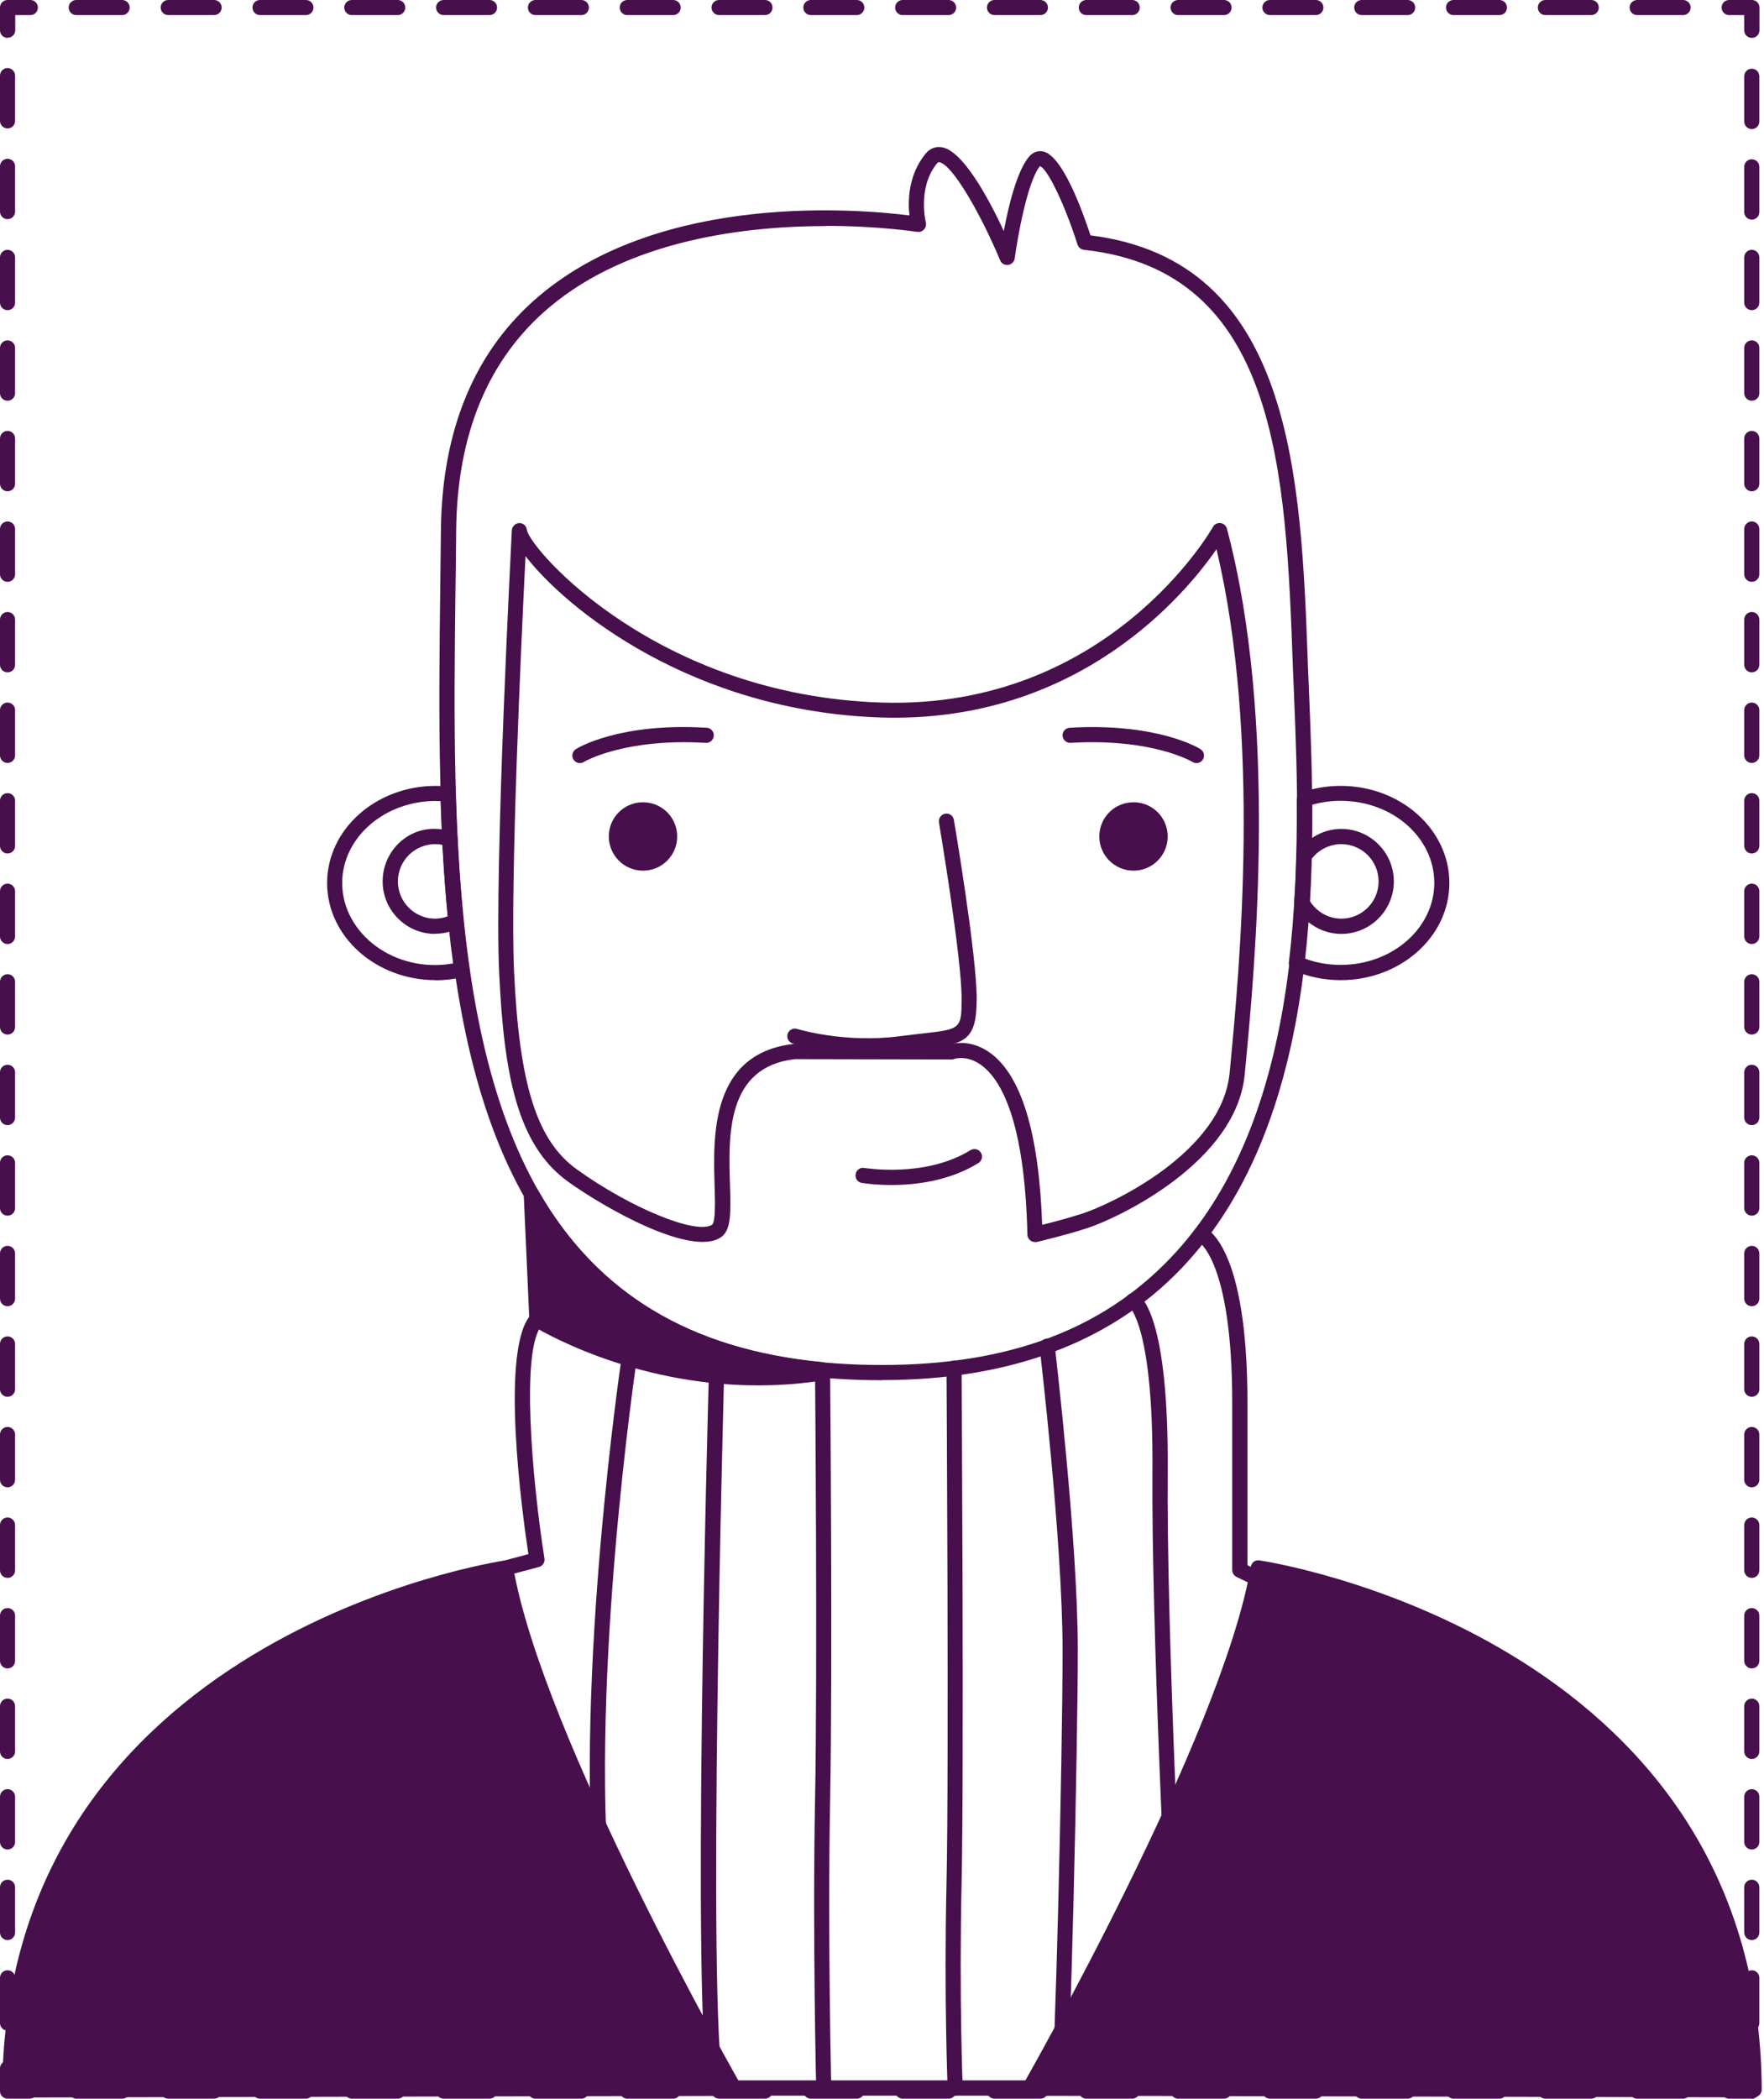 <svg width="227" height="270" viewBox="0 0 227 270" fill="none" xmlns="http://www.w3.org/2000/svg">
<g clip-path="url(#clip0_186_731)">
<path d="M225.427 270H222.494C221.957 270 221.523 269.566 221.523 269.029C221.523 268.492 221.957 268.058 222.494 268.058H224.436V266.117C224.436 265.58 224.87 265.146 225.407 265.146C225.944 265.146 226.377 265.58 226.377 266.117V269.05C226.377 269.587 225.944 270.021 225.407 270.021L225.427 270Z" fill="#470F4C"/>
<path d="M216.587 270H210.68C210.143 270 209.709 269.566 209.709 269.029C209.709 268.492 210.143 268.058 210.68 268.058H216.587C217.124 268.058 217.558 268.492 217.558 269.029C217.558 269.566 217.124 270 216.587 270ZM204.772 270H198.865C198.328 270 197.894 269.566 197.894 269.029C197.894 268.492 198.328 268.058 198.865 268.058H204.772C205.309 268.058 205.743 268.492 205.743 269.029C205.743 269.566 205.309 270 204.772 270ZM192.958 270H187.051C186.514 270 186.08 269.566 186.08 269.029C186.08 268.492 186.514 268.058 187.051 268.058H192.958C193.495 268.058 193.929 268.492 193.929 269.029C193.929 269.566 193.495 270 192.958 270ZM181.143 270H175.236C174.699 270 174.265 269.566 174.265 269.029C174.265 268.492 174.699 268.058 175.236 268.058H181.143C181.68 268.058 182.114 268.492 182.114 269.029C182.114 269.566 181.68 270 181.143 270ZM169.329 270H163.421C162.884 270 162.451 269.566 162.451 269.029C162.451 268.492 162.884 268.058 163.421 268.058H169.329C169.866 268.058 170.3 268.492 170.3 269.029C170.3 269.566 169.866 270 169.329 270ZM157.514 270H151.607C151.07 270 150.636 269.566 150.636 269.029C150.636 268.492 151.07 268.058 151.607 268.058H157.514C158.051 268.058 158.485 268.492 158.485 269.029C158.485 269.566 158.051 270 157.514 270ZM145.7 270H139.792C139.255 270 138.822 269.566 138.822 269.029C138.822 268.492 139.255 268.058 139.792 268.058H145.7C146.237 268.058 146.67 268.492 146.67 269.029C146.67 269.566 146.237 270 145.7 270ZM133.885 270H127.978C127.441 270 127.007 269.566 127.007 269.029C127.007 268.492 127.441 268.058 127.978 268.058H133.885C134.422 268.058 134.856 268.492 134.856 269.029C134.856 269.566 134.422 270 133.885 270ZM122.07 270H116.163C115.626 270 115.192 269.566 115.192 269.029C115.192 268.492 115.626 268.058 116.163 268.058H122.07C122.608 268.058 123.041 268.492 123.041 269.029C123.041 269.566 122.608 270 122.07 270ZM110.256 270H104.349C103.812 270 103.378 269.566 103.378 269.029C103.378 268.492 103.812 268.058 104.349 268.058H110.256C110.793 268.058 111.227 268.492 111.227 269.029C111.227 269.566 110.793 270 110.256 270ZM98.441 270H92.534C91.997 270 91.563 269.566 91.563 269.029C91.563 268.492 91.997 268.058 92.534 268.058H98.441C98.978 268.058 99.412 268.492 99.412 269.029C99.412 269.566 98.978 270 98.441 270ZM86.627 270H80.719C80.183 270 79.749 269.566 79.749 269.029C79.749 268.492 80.183 268.058 80.719 268.058H86.627C87.164 268.058 87.598 268.492 87.598 269.029C87.598 269.566 87.164 270 86.627 270ZM74.812 270H68.905C68.368 270 67.934 269.566 67.934 269.029C67.934 268.492 68.368 268.058 68.905 268.058H74.812C75.349 268.058 75.783 268.492 75.783 269.029C75.783 269.566 75.349 270 74.812 270ZM62.998 270H57.09C56.553 270 56.12 269.566 56.12 269.029C56.12 268.492 56.553 268.058 57.09 268.058H62.998C63.535 268.058 63.968 268.492 63.968 269.029C63.968 269.566 63.535 270 62.998 270ZM51.183 270H45.276C44.739 270 44.305 269.566 44.305 269.029C44.305 268.492 44.739 268.058 45.276 268.058H51.183C51.72 268.058 52.154 268.492 52.154 269.029C52.154 269.566 51.72 270 51.183 270ZM39.368 270H33.461C32.924 270 32.49 269.566 32.49 269.029C32.49 268.492 32.924 268.058 33.461 268.058H39.368C39.906 268.058 40.339 268.492 40.339 269.029C40.339 269.566 39.906 270 39.368 270ZM27.554 270H21.647C21.11 270 20.676 269.566 20.676 269.029C20.676 268.492 21.11 268.058 21.647 268.058H27.554C28.091 268.058 28.525 268.492 28.525 269.029C28.525 269.566 28.091 270 27.554 270ZM15.739 270H9.832C9.295 270 8.861 269.566 8.861 269.029C8.861 268.492 9.295 268.058 9.832 268.058H15.739C16.276 268.058 16.71 268.492 16.71 269.029C16.71 269.566 16.276 270 15.739 270Z" fill="#470F4C"/>
<path d="M3.904 270H0.971C0.434 270 0 269.566 0 269.029V266.096C0 265.559 0.434 265.125 0.971 265.125C1.508 265.125 1.942 265.559 1.942 266.096V268.038H3.883C4.42 268.038 4.854 268.472 4.854 269.009C4.854 269.546 4.42 269.979 3.883 269.979L3.904 270Z" fill="#470F4C"/>
<path d="M0.971 261.242C0.434 261.242 0 260.809 0 260.272V254.447C0 253.91 0.434 253.476 0.971 253.476C1.508 253.476 1.942 253.91 1.942 254.447V260.272C1.942 260.809 1.508 261.242 0.971 261.242ZM0.971 249.593C0.434 249.593 0 249.159 0 248.622V242.798C0 242.26 0.434 241.827 0.971 241.827C1.508 241.827 1.942 242.26 1.942 242.798V248.622C1.942 249.159 1.508 249.593 0.971 249.593ZM0.971 237.944C0.434 237.944 0 237.51 0 236.973V231.148C0 230.611 0.434 230.177 0.971 230.177C1.508 230.177 1.942 230.611 1.942 231.148V236.973C1.942 237.51 1.508 237.944 0.971 237.944ZM0.971 226.294C0.434 226.294 0 225.861 0 225.324V219.499C0 218.962 0.434 218.528 0.971 218.528C1.508 218.528 1.942 218.962 1.942 219.499V225.324C1.942 225.861 1.508 226.294 0.971 226.294ZM0.971 214.645C0.434 214.645 0 214.211 0 213.674V207.85C0 207.313 0.434 206.879 0.971 206.879C1.508 206.879 1.942 207.313 1.942 207.85V213.674C1.942 214.211 1.508 214.645 0.971 214.645ZM0.971 202.996C0.434 202.996 0 202.562 0 202.025V196.2C0 195.663 0.434 195.229 0.971 195.229C1.508 195.229 1.942 195.663 1.942 196.2V202.025C1.942 202.562 1.508 202.996 0.971 202.996ZM0.971 191.346C0.434 191.346 0 190.913 0 190.376V184.551C0 184.014 0.434 183.58 0.971 183.58C1.508 183.58 1.942 184.014 1.942 184.551V190.376C1.942 190.913 1.508 191.346 0.971 191.346ZM0.971 179.697C0.434 179.697 0 179.263 0 178.726V172.902C0 172.365 0.434 171.931 0.971 171.931C1.508 171.931 1.942 172.365 1.942 172.902V178.726C1.942 179.263 1.508 179.697 0.971 179.697ZM0.971 168.048C0.434 168.048 0 167.614 0 167.077V161.252C0 160.715 0.434 160.281 0.971 160.281C1.508 160.281 1.942 160.715 1.942 161.252V167.077C1.942 167.614 1.508 168.048 0.971 168.048ZM0.971 156.398C0.434 156.398 0 155.965 0 155.428V149.603C0 149.066 0.434 148.632 0.971 148.632C1.508 148.632 1.942 149.066 1.942 149.603V155.428C1.942 155.965 1.508 156.398 0.971 156.398ZM0.971 144.749C0.434 144.749 0 144.315 0 143.778V137.954C0 137.417 0.434 136.983 0.971 136.983C1.508 136.983 1.942 137.417 1.942 137.954V143.778C1.942 144.315 1.508 144.749 0.971 144.749ZM0.971 133.1C0.434 133.1 0 132.666 0 132.129V126.304C0 125.767 0.434 125.333 0.971 125.333C1.508 125.333 1.942 125.767 1.942 126.304V132.129C1.942 132.666 1.508 133.1 0.971 133.1ZM0.971 121.45C0.434 121.45 0 121.017 0 120.48V114.655C0 114.118 0.434 113.684 0.971 113.684C1.508 113.684 1.942 114.118 1.942 114.655V120.48C1.942 121.017 1.508 121.45 0.971 121.45ZM0.971 109.801C0.434 109.801 0 109.367 0 108.83V103.006C0 102.469 0.434 102.035 0.971 102.035C1.508 102.035 1.942 102.469 1.942 103.006V108.83C1.942 109.367 1.508 109.801 0.971 109.801ZM0.971 98.152C0.434 98.152 0 97.718 0 97.181V91.356C0 90.819 0.434 90.385 0.971 90.385C1.508 90.385 1.942 90.819 1.942 91.356V97.181C1.942 97.718 1.508 98.152 0.971 98.152ZM0.971 86.502C0.434 86.502 0 86.069 0 85.532V79.707C0 79.17 0.434 78.736 0.971 78.736C1.508 78.736 1.942 79.17 1.942 79.707V85.532C1.942 86.069 1.508 86.502 0.971 86.502ZM0.971 74.853C0.434 74.853 0 74.419 0 73.882V68.058C0 67.521 0.434 67.087 0.971 67.087C1.508 67.087 1.942 67.521 1.942 68.058V73.882C1.942 74.419 1.508 74.853 0.971 74.853ZM0.971 63.204C0.434 63.204 0 62.77 0 62.233V56.408C0 55.871 0.434 55.438 0.971 55.438C1.508 55.438 1.942 55.871 1.942 56.408V62.233C1.942 62.77 1.508 63.204 0.971 63.204ZM0.971 51.554C0.434 51.554 0 51.121 0 50.584V44.759C0 44.222 0.434 43.788 0.971 43.788C1.508 43.788 1.942 44.222 1.942 44.759V50.584C1.942 51.121 1.508 51.554 0.971 51.554ZM0.971 39.905C0.434 39.905 0 39.471 0 38.934V33.11C0 32.573 0.434 32.139 0.971 32.139C1.508 32.139 1.942 32.573 1.942 33.11V38.934C1.942 39.471 1.508 39.905 0.971 39.905ZM0.971 28.194C0.434 28.194 0 27.76 0 27.223V21.398C0 20.861 0.434 20.428 0.971 20.428C1.508 20.428 1.942 20.861 1.942 21.398V27.223C1.942 27.76 1.508 28.194 0.971 28.194ZM0.971 16.524C0.434 16.524 0 16.09 0 15.553V9.728C0 9.191 0.434 8.758 0.971 8.758C1.508 8.758 1.942 9.191 1.942 9.728V15.553C1.942 16.09 1.508 16.524 0.971 16.524V16.524Z" fill="#470F4C"/>
<path d="M0.971 4.875C0.434 4.875 0 4.441 0 3.904V0.971C0 0.434 0.434 0 0.971 0H3.904C4.441 0 4.875 0.434 4.875 0.971C4.875 1.508 4.441 1.942 3.904 1.942H1.962V3.883C1.962 4.42 1.528 4.854 0.991 4.854L0.971 4.875Z" fill="#470F4C"/>
<path d="M216.586 1.942H210.679C210.142 1.942 209.708 1.508 209.708 0.971C209.708 0.434 210.142 0 210.679 0H216.586C217.123 0 217.557 0.434 217.557 0.971C217.557 1.508 217.123 1.942 216.586 1.942ZM204.772 1.942H198.864C198.327 1.942 197.894 1.508 197.894 0.971C197.894 0.434 198.327 0 198.864 0H204.772C205.309 0 205.742 0.434 205.742 0.971C205.742 1.508 205.309 1.942 204.772 1.942ZM192.957 1.942H187.05C186.513 1.942 186.079 1.508 186.079 0.971C186.079 0.434 186.513 0 187.05 0H192.957C193.494 0 193.928 0.434 193.928 0.971C193.928 1.508 193.494 1.942 192.957 1.942ZM181.142 1.942H175.235C174.698 1.942 174.264 1.508 174.264 0.971C174.264 0.434 174.698 0 175.235 0H181.142C181.68 0 182.113 0.434 182.113 0.971C182.113 1.508 181.68 1.942 181.142 1.942ZM169.328 1.942H163.421C162.884 1.942 162.45 1.508 162.45 0.971C162.45 0.434 162.884 0 163.421 0H169.328C169.865 0 170.299 0.434 170.299 0.971C170.299 1.508 169.865 1.942 169.328 1.942ZM157.513 1.942H151.606C151.069 1.942 150.635 1.508 150.635 0.971C150.635 0.434 151.069 0 151.606 0H157.513C158.05 0 158.484 0.434 158.484 0.971C158.484 1.508 158.05 1.942 157.513 1.942ZM145.699 1.942H139.792C139.254 1.942 138.821 1.508 138.821 0.971C138.821 0.434 139.254 0 139.792 0H145.699C146.236 0 146.67 0.434 146.67 0.971C146.67 1.508 146.236 1.942 145.699 1.942ZM133.884 1.942H127.977C127.44 1.942 127.006 1.508 127.006 0.971C127.006 0.434 127.44 0 127.977 0H133.884C134.421 0 134.855 0.434 134.855 0.971C134.855 1.508 134.421 1.942 133.884 1.942ZM122.07 1.942H116.162C115.625 1.942 115.192 1.508 115.192 0.971C115.192 0.434 115.625 0 116.162 0H122.07C122.607 0 123.04 0.434 123.04 0.971C123.04 1.508 122.607 1.942 122.07 1.942ZM110.255 1.942H104.348C103.811 1.942 103.377 1.508 103.377 0.971C103.377 0.434 103.811 0 104.348 0H110.255C110.792 0 111.226 0.434 111.226 0.971C111.226 1.508 110.792 1.942 110.255 1.942ZM98.441 1.942H92.533C91.996 1.942 91.562 1.508 91.562 0.971C91.562 0.434 91.996 0 92.533 0H98.441C98.978 0 99.411 0.434 99.411 0.971C99.411 1.508 98.978 1.942 98.441 1.942ZM86.626 1.942H80.719C80.182 1.942 79.748 1.508 79.748 0.971C79.748 0.434 80.182 0 80.719 0H86.626C87.163 0 87.597 0.434 87.597 0.971C87.597 1.508 87.163 1.942 86.626 1.942ZM74.811 1.942H68.904C68.367 1.942 67.933 1.508 67.933 0.971C67.933 0.434 68.367 0 68.904 0H74.811C75.348 0 75.782 0.434 75.782 0.971C75.782 1.508 75.348 1.942 74.811 1.942ZM62.997 1.942H57.09C56.553 1.942 56.119 1.508 56.119 0.971C56.119 0.434 56.553 0 57.09 0H62.997C63.534 0 63.968 0.434 63.968 0.971C63.968 1.508 63.534 1.942 62.997 1.942ZM51.182 1.942H45.275C44.738 1.942 44.304 1.508 44.304 0.971C44.304 0.434 44.738 0 45.275 0H51.182C51.719 0 52.153 0.434 52.153 0.971C52.153 1.508 51.719 1.942 51.182 1.942ZM39.368 1.942H33.46C32.923 1.942 32.49 1.508 32.49 0.971C32.49 0.434 32.923 0 33.46 0H39.368C39.905 0 40.339 0.434 40.339 0.971C40.339 1.508 39.905 1.942 39.368 1.942ZM27.553 1.942H21.646C21.109 1.942 20.675 1.508 20.675 0.971C20.675 0.434 21.109 0 21.646 0H27.553C28.09 0 28.524 0.434 28.524 0.971C28.524 1.508 28.09 1.942 27.553 1.942ZM15.718 1.942H9.811C9.274 1.942 8.84 1.508 8.84 0.971C8.84 0.434 9.274 0 9.811 0H15.718C16.255 0 16.689 0.434 16.689 0.971C16.689 1.508 16.255 1.942 15.718 1.942Z" fill="#470F4C"/>
<path d="M225.426 4.875C224.889 4.875 224.455 4.441 224.455 3.904V1.942H222.514C221.977 1.942 221.543 1.508 221.543 0.971C221.543 0.434 221.977 0 222.514 0H225.447C225.984 0 226.418 0.434 226.418 0.971V3.904C226.418 4.441 225.984 4.875 225.447 4.875H225.426Z" fill="#470F4C"/>
<path d="M225.428 261.242C224.891 261.242 224.457 260.809 224.457 260.272V254.447C224.457 253.91 224.891 253.476 225.428 253.476C225.965 253.476 226.399 253.91 226.399 254.447V260.272C226.399 260.809 225.965 261.242 225.428 261.242ZM225.428 249.593C224.891 249.593 224.457 249.159 224.457 248.622V242.798C224.457 242.261 224.891 241.827 225.428 241.827C225.965 241.827 226.399 242.261 226.399 242.798V248.622C226.399 249.159 225.965 249.593 225.428 249.593ZM225.428 237.944C224.891 237.944 224.457 237.51 224.457 236.973V231.148C224.457 230.611 224.891 230.178 225.428 230.178C225.965 230.178 226.399 230.611 226.399 231.148V236.973C226.399 237.51 225.965 237.944 225.428 237.944ZM225.428 226.294C224.891 226.294 224.457 225.861 224.457 225.324V219.499C224.457 218.962 224.891 218.528 225.428 218.528C225.965 218.528 226.399 218.962 226.399 219.499V225.324C226.399 225.861 225.965 226.294 225.428 226.294ZM225.428 214.645C224.891 214.645 224.457 214.211 224.457 213.674V207.85C224.457 207.313 224.891 206.879 225.428 206.879C225.965 206.879 226.399 207.313 226.399 207.85V213.674C226.399 214.211 225.965 214.645 225.428 214.645ZM225.428 202.996C224.891 202.996 224.457 202.562 224.457 202.025V196.2C224.457 195.663 224.891 195.23 225.428 195.23C225.965 195.23 226.399 195.663 226.399 196.2V202.025C226.399 202.562 225.965 202.996 225.428 202.996ZM225.428 191.346C224.891 191.346 224.457 190.913 224.457 190.376V184.551C224.457 184.014 224.891 183.58 225.428 183.58C225.965 183.58 226.399 184.014 226.399 184.551V190.376C226.399 190.913 225.965 191.346 225.428 191.346ZM225.428 179.697C224.891 179.697 224.457 179.263 224.457 178.726V172.902C224.457 172.365 224.891 171.931 225.428 171.931C225.965 171.931 226.399 172.365 226.399 172.902V178.726C226.399 179.263 225.965 179.697 225.428 179.697ZM225.428 168.048C224.891 168.048 224.457 167.614 224.457 167.077V161.252C224.457 160.715 224.891 160.282 225.428 160.282C225.965 160.282 226.399 160.715 226.399 161.252V167.077C226.399 167.614 225.965 168.048 225.428 168.048ZM225.428 156.398C224.891 156.398 224.457 155.965 224.457 155.428V149.603C224.457 149.066 224.891 148.632 225.428 148.632C225.965 148.632 226.399 149.066 226.399 149.603V155.428C226.399 155.965 225.965 156.398 225.428 156.398ZM225.428 144.749C224.891 144.749 224.457 144.315 224.457 143.778V137.954C224.457 137.417 224.891 136.983 225.428 136.983C225.965 136.983 226.399 137.417 226.399 137.954V143.778C226.399 144.315 225.965 144.749 225.428 144.749ZM225.428 133.1C224.891 133.1 224.457 132.666 224.457 132.129V126.304C224.457 125.767 224.891 125.334 225.428 125.334C225.965 125.334 226.399 125.767 226.399 126.304V132.129C226.399 132.666 225.965 133.1 225.428 133.1ZM225.428 121.45C224.891 121.45 224.457 121.017 224.457 120.48V114.655C224.457 114.118 224.891 113.684 225.428 113.684C225.965 113.684 226.399 114.118 226.399 114.655V120.48C226.399 121.017 225.965 121.45 225.428 121.45ZM225.428 109.801C224.891 109.801 224.457 109.367 224.457 108.83V103.006C224.457 102.469 224.891 102.035 225.428 102.035C225.965 102.035 226.399 102.469 226.399 103.006V108.83C226.399 109.367 225.965 109.801 225.428 109.801ZM225.428 98.152C224.891 98.152 224.457 97.718 224.457 97.181V91.356C224.457 90.819 224.891 90.386 225.428 90.386C225.965 90.386 226.399 90.819 226.399 91.356V97.181C226.399 97.718 225.965 98.152 225.428 98.152ZM225.428 86.502C224.891 86.502 224.457 86.069 224.457 85.532V79.707C224.457 79.17 224.891 78.736 225.428 78.736C225.965 78.736 226.399 79.17 226.399 79.707V85.532C226.399 86.069 225.965 86.502 225.428 86.502ZM225.428 74.853C224.891 74.853 224.457 74.419 224.457 73.882V68.058C224.457 67.521 224.891 67.087 225.428 67.087C225.965 67.087 226.399 67.521 226.399 68.058V73.882C226.399 74.419 225.965 74.853 225.428 74.853ZM225.428 63.204C224.891 63.204 224.457 62.77 224.457 62.233V56.408C224.457 55.871 224.891 55.438 225.428 55.438C225.965 55.438 226.399 55.871 226.399 56.408V62.233C226.399 62.77 225.965 63.204 225.428 63.204ZM225.428 51.554C224.891 51.554 224.457 51.121 224.457 50.584V44.759C224.457 44.222 224.891 43.788 225.428 43.788C225.965 43.788 226.399 44.222 226.399 44.759V50.584C226.399 51.121 225.965 51.554 225.428 51.554ZM225.428 39.905C224.891 39.905 224.457 39.471 224.457 38.934V33.11C224.457 32.573 224.891 32.139 225.428 32.139C225.965 32.139 226.399 32.573 226.399 33.11V38.934C226.399 39.471 225.965 39.905 225.428 39.905ZM225.428 28.256C224.891 28.256 224.457 27.822 224.457 27.285V21.46C224.457 20.923 224.891 20.49 225.428 20.49C225.965 20.49 226.399 20.923 226.399 21.46V27.285C226.399 27.822 225.965 28.256 225.428 28.256ZM225.428 16.607C224.891 16.607 224.457 16.173 224.457 15.636V9.811C224.457 9.274 224.891 8.84 225.428 8.84C225.965 8.84 226.399 9.274 226.399 9.811V15.636C226.399 16.173 225.965 16.607 225.428 16.607V16.607Z" fill="#470F4C"/>
<path d="M79.336 107.612C79.336 109.491 80.864 111.02 82.744 111.02C84.624 111.02 86.152 109.491 86.152 107.612C86.152 105.732 84.624 104.204 82.744 104.204C80.864 104.204 79.336 105.732 79.336 107.612Z" fill="#470F4C"/>
<path d="M82.743 112.011C80.327 112.011 78.344 110.049 78.344 107.612C78.344 105.174 80.306 103.212 82.743 103.212C85.18 103.212 87.143 105.174 87.143 107.612C87.143 110.049 85.18 112.011 82.743 112.011ZM82.743 105.174C81.401 105.174 80.306 106.269 80.306 107.612C80.306 108.954 81.401 110.049 82.743 110.049C84.086 110.049 85.18 108.954 85.18 107.612C85.18 106.269 84.086 105.174 82.743 105.174Z" fill="#470F4C"/>
<path d="M111.619 135.537C106.166 135.537 102.2 134.298 101.993 134.236C101.477 134.07 101.188 133.533 101.353 133.017C101.518 132.501 102.055 132.211 102.572 132.377C102.634 132.377 108.644 134.256 115.812 133.306C116.844 133.182 117.753 133.079 118.559 132.976C123.64 132.418 123.743 132.397 123.743 128.452C123.743 123.02 120.851 105.98 120.831 105.815C120.748 105.278 121.099 104.782 121.636 104.679C122.173 104.596 122.669 104.947 122.752 105.484C122.876 106.186 125.685 122.875 125.685 128.452C125.685 134.029 124.135 134.318 118.765 134.917C117.96 135 117.072 135.103 116.059 135.248C114.51 135.454 113.003 135.537 111.619 135.537Z" fill="#470F4C"/>
<path d="M133.182 159.786C132.975 159.786 132.748 159.724 132.583 159.579C132.355 159.393 132.211 159.125 132.211 158.836C131.86 143.985 128.741 138.759 126.18 136.962C124.383 135.702 122.854 136.218 122.792 136.239C122.689 136.28 122.544 136.301 122.462 136.301L102.282 136.26C93.462 137.272 93.731 146.03 93.937 152.433C94.041 155.944 94.123 158.278 92.76 159.187C88.96 161.727 77.868 155.448 73.097 152.019C66.549 147.31 64.855 138.263 64.236 125.189C63.595 111.577 65.847 68.656 65.867 68.223C65.888 67.686 66.404 67.273 66.859 67.293C67.375 67.293 67.788 67.727 67.809 68.223C68.346 70.784 84.581 89.456 113.415 90.385C142.683 91.315 155.964 68.037 156.088 67.789C156.274 67.438 156.666 67.252 157.059 67.293C157.451 67.335 157.781 67.624 157.885 68.016C164.474 92.781 161.458 124.672 160.322 136.694L160.177 138.201C159.124 149.52 143.901 156.708 139.894 158.009C136.961 158.959 133.553 159.744 133.409 159.786C133.347 159.786 133.264 159.806 133.202 159.806L133.182 159.786ZM67.623 71.61C67.107 81.958 65.62 113.787 66.157 125.086C66.838 139.647 69.11 146.752 74.212 150.429C81.152 155.427 89.641 158.897 91.645 157.555C92.099 157.162 92.016 154.353 91.954 152.474C91.769 146.133 91.438 135.516 102.158 134.298L122.317 134.339C122.957 134.174 124.982 133.802 127.212 135.31C131.385 138.139 133.698 145.637 134.111 157.576C135.371 157.266 137.436 156.729 139.275 156.13C143.034 154.911 157.286 148.24 158.236 137.995L158.38 136.487C159.475 124.92 162.305 94.764 156.542 70.66C152.535 76.464 138.696 93.112 113.353 92.306C89.083 91.521 72.828 78.302 67.644 71.569L67.623 71.61Z" fill="#470F4C"/>
<path d="M74.626 98.172C74.296 98.172 73.986 98.007 73.8 97.718C73.511 97.263 73.655 96.664 74.11 96.375C74.337 96.231 79.687 92.947 90.943 93.628C91.481 93.649 91.894 94.124 91.852 94.661C91.811 95.198 91.356 95.611 90.82 95.57C80.265 94.95 75.184 98.007 75.122 98.028C74.957 98.131 74.791 98.172 74.606 98.172H74.626Z" fill="#470F4C"/>
<path d="M113.498 177.57C96.603 177.57 83.941 173.046 74.77 163.772C55.809 144.563 56.264 107.839 56.656 75.431C56.677 73.015 56.718 70.619 56.739 68.243C56.863 55.19 61.138 45.007 69.462 38.005C85.387 24.62 110.855 26.934 117.03 27.719C116.824 25.86 116.865 22.514 119.096 19.787C119.633 19.126 120.356 18.816 121.161 18.94C123.888 19.333 127.213 25.509 129.175 29.722C129.774 26.521 130.869 21.935 132.459 20.118C132.935 19.581 133.575 19.354 134.215 19.477C136.673 19.994 139.172 26.769 140.329 30.28C166.416 33.543 167.428 61.283 168.316 85.779L168.461 89.27C169.287 109.656 170.692 143.758 151.958 163.256C142.849 172.736 129.919 177.549 113.519 177.549L113.498 177.57ZM106.352 29.082C96.024 29.082 81.05 30.817 70.722 39.513C62.853 46.122 58.825 55.789 58.701 68.264C58.68 70.639 58.66 73.035 58.618 75.452C58.226 107.467 57.772 143.758 76.175 162.388C84.953 171.29 97.181 175.607 113.519 175.607C129.857 175.607 141.837 171.001 150.553 161.913C168.709 143.014 167.325 109.409 166.519 89.353L166.375 85.862C165.466 60.787 164.516 34.845 139.482 32.139C139.09 32.097 138.78 31.829 138.656 31.457C137.045 26.355 134.773 21.646 133.823 21.378C132.212 23.34 130.931 30.61 130.58 33.233C130.518 33.667 130.187 34.018 129.733 34.08C129.279 34.142 128.866 33.895 128.7 33.481C126.242 27.595 122.545 21.109 120.851 20.861C120.79 20.861 120.728 20.861 120.583 21.006C118.022 24.166 119.137 28.566 119.137 28.607C119.22 28.917 119.137 29.268 118.91 29.516C118.683 29.764 118.352 29.887 118.022 29.826C117.898 29.826 113.106 29.061 106.31 29.061L106.352 29.082Z" fill="#470F4C"/>
<path d="M56.077 126.098C48.373 126.098 42.094 120.5 42.094 113.601C42.094 106.703 48.373 101.105 56.077 101.105C56.655 101.105 57.213 101.147 57.771 101.208C58.246 101.27 58.618 101.663 58.638 102.159C58.886 110.751 59.465 118.083 60.373 124.59C60.435 125.085 60.125 125.561 59.63 125.684C58.432 125.974 57.234 126.118 56.056 126.118L56.077 126.098ZM56.077 103.047C49.447 103.047 44.035 107.777 44.035 113.601C44.035 120.066 50.748 125.271 58.308 123.949C57.482 117.815 56.945 110.978 56.697 103.067C56.49 103.067 56.284 103.067 56.056 103.067L56.077 103.047Z" fill="#470F4C"/>
<path d="M55.994 120.149C52.276 120.149 49.24 117.113 49.24 113.395C49.24 108.954 53.495 105.401 58.204 107.033C58.576 107.157 58.845 107.508 58.865 107.901C59.051 111.577 59.299 115.109 59.63 118.373C59.671 118.765 59.464 119.158 59.113 119.343C58.101 119.881 57.068 120.128 55.994 120.128V120.149ZM55.994 108.603C53.35 108.603 51.202 110.751 51.202 113.395C51.202 116.039 53.35 118.187 55.994 118.187C56.552 118.187 57.089 118.084 57.626 117.877C57.337 114.985 57.13 111.908 56.944 108.706C56.614 108.624 56.304 108.603 55.994 108.603Z" fill="#470F4C"/>
<path d="M149.273 107.612C149.273 109.491 147.745 111.02 145.865 111.02C143.985 111.02 142.457 109.491 142.457 107.612C142.457 105.732 143.985 104.204 145.865 104.204C147.745 104.204 149.273 105.732 149.273 107.612Z" fill="#470F4C"/>
<path d="M145.864 112.011C143.448 112.011 141.465 110.049 141.465 107.612C141.465 105.174 143.427 103.212 145.864 103.212C148.302 103.212 150.264 105.174 150.264 107.612C150.264 110.049 148.302 112.011 145.864 112.011ZM145.864 105.174C144.522 105.174 143.427 106.269 143.427 107.612C143.427 108.954 144.522 110.049 145.864 110.049C147.207 110.049 148.302 108.954 148.302 107.612C148.302 106.269 147.207 105.174 145.864 105.174Z" fill="#470F4C"/>
<path d="M153.982 98.172C153.817 98.172 153.631 98.131 153.466 98.028C153.424 98.007 148.343 94.95 137.768 95.57C137.252 95.611 136.777 95.198 136.735 94.661C136.694 94.124 137.107 93.67 137.644 93.628C148.901 92.967 154.251 96.231 154.478 96.375C154.932 96.665 155.077 97.263 154.788 97.718C154.602 98.007 154.292 98.172 153.961 98.172H153.982Z" fill="#470F4C"/>
<path d="M172.531 126.098C170.424 126.098 168.358 125.684 166.437 124.838C166.045 124.672 165.797 124.259 165.859 123.826C166.603 117.526 166.933 110.668 166.871 102.861C166.871 102.448 167.14 102.076 167.532 101.931C169.143 101.374 170.837 101.105 172.531 101.105C180.235 101.105 186.514 106.703 186.514 113.601C186.514 120.5 180.235 126.098 172.531 126.098ZM167.883 123.309C169.37 123.867 170.92 124.135 172.531 124.135C179.161 124.135 184.572 119.405 184.572 113.581C184.572 107.756 179.181 103.026 172.531 103.026C171.271 103.026 170.031 103.191 168.833 103.542C168.875 110.834 168.565 117.299 167.883 123.289V123.309Z" fill="#470F4C"/>
<path d="M172.612 120.149C170.133 120.149 167.861 118.765 166.663 116.555C166.581 116.39 166.539 116.225 166.56 116.039C166.684 114.077 166.767 112.135 166.808 110.214C166.808 110.028 166.87 109.863 166.973 109.698C168.233 107.798 170.34 106.641 172.612 106.641C176.33 106.641 179.366 109.677 179.366 113.395C179.366 117.113 176.33 120.149 172.612 120.149ZM168.522 115.853C169.39 117.299 170.939 118.187 172.612 118.187C175.256 118.187 177.404 116.039 177.404 113.395C177.404 110.751 175.256 108.603 172.612 108.603C171.083 108.603 169.658 109.326 168.749 110.545C168.708 112.3 168.625 114.056 168.522 115.853Z" fill="#470F4C"/>
<path d="M114.697 152.453C112.528 152.453 111.041 152.205 110.897 152.185C110.36 152.102 110.008 151.586 110.112 151.049C110.194 150.512 110.711 150.14 111.248 150.264C111.33 150.264 119.076 151.565 124.88 147.971C125.334 147.703 125.933 147.827 126.223 148.281C126.512 148.735 126.367 149.334 125.913 149.624C122.133 151.958 117.775 152.453 114.718 152.453H114.697Z" fill="#470F4C"/>
<path d="M68.429 153.672H68.367L69.09 169.741C69.09 169.741 85.346 179.842 105.856 176.578L105.67 176.165C86.977 174.347 75.472 165.92 68.429 153.672Z" fill="#470F4C"/>
<path d="M97.491 178.23C81.091 178.23 69.152 170.939 68.574 170.588C68.305 170.423 68.119 170.134 68.119 169.803L67.397 153.713C67.397 153.383 67.541 153.052 67.83 152.866C68.119 152.68 68.471 152.639 68.78 152.784C68.966 152.866 69.173 153.032 69.276 153.217C76.836 166.375 88.774 173.583 105.773 175.236C106.124 175.277 106.413 175.483 106.558 175.793L106.744 176.206C106.868 176.475 106.868 176.805 106.723 177.074C106.579 177.342 106.31 177.528 106.021 177.57C103.088 178.045 100.238 178.23 97.511 178.23H97.491ZM70.04 169.184C72.416 170.526 84.168 176.702 99.184 176.248C86.13 173.707 76.361 167.469 69.503 157.286L70.04 169.184Z" fill="#470F4C"/>
<path d="M145.864 269.607H86.171C85.758 269.607 85.387 269.339 85.242 268.947L62.315 202.541C62.233 202.293 62.253 202.004 62.377 201.756C62.501 201.508 62.728 201.343 62.976 201.281L67.995 199.939C67.21 194.754 64.257 173.211 68.408 169.06C68.78 168.688 69.4 168.688 69.792 169.06C70.164 169.431 70.164 170.051 69.792 170.444C66.963 173.273 68.47 190.376 70.061 200.496C70.143 200.992 69.834 201.467 69.359 201.591L64.505 202.892L86.874 267.645H145.12L161.644 204.09L159.124 202.872C158.794 202.706 158.567 202.376 158.567 201.984V180.441C158.567 161.996 154.167 159.682 154.126 159.662C153.651 159.435 153.424 158.877 153.63 158.402C153.837 157.927 154.353 157.679 154.849 157.844C155.427 158.051 160.529 160.488 160.529 180.441V201.364L163.235 202.665C163.648 202.872 163.875 203.347 163.751 203.801L146.835 268.864C146.732 269.298 146.339 269.587 145.885 269.587L145.864 269.607Z" fill="#470F4C"/>
<path d="M77.518 244.574C77.022 244.574 76.589 244.202 76.547 243.686C73.945 215.595 79.935 175.008 79.997 174.616C80.079 174.079 80.575 173.728 81.112 173.79C81.649 173.872 82.021 174.368 81.938 174.905C81.876 175.318 75.907 215.657 78.51 243.521C78.551 244.058 78.159 244.533 77.621 244.574C77.601 244.574 77.56 244.574 77.539 244.574H77.518Z" fill="#470F4C"/>
<path d="M92.182 269.607C91.748 269.607 91.355 269.318 91.231 268.864C88.939 259.734 91.108 180.564 91.211 177.198C91.211 176.661 91.748 176.227 92.223 176.248C92.76 176.248 93.194 176.702 93.173 177.26C93.152 178.086 90.922 259.528 93.152 268.389C93.276 268.905 92.966 269.442 92.45 269.566C92.368 269.566 92.285 269.587 92.223 269.587L92.182 269.607Z" fill="#470F4C"/>
<path d="M106 269.608C105.463 269.608 105.029 269.195 105.029 268.657C105.029 268.472 104.554 248.911 104.885 231.541C105.215 214.191 104.885 176.971 104.885 176.599C104.885 176.062 105.318 175.628 105.855 175.607C106.392 175.607 106.826 176.041 106.826 176.578C106.826 176.95 107.157 214.191 106.826 231.561C106.496 248.911 106.971 268.41 106.971 268.595C106.971 269.133 106.558 269.587 106.021 269.587H106V269.608Z" fill="#470F4C"/>
<path d="M122.916 269.608C122.4 269.608 121.966 269.194 121.945 268.678C121.945 268.554 121.47 257.091 121.801 242.261C122.131 227.492 121.801 176.537 121.801 176.02C121.801 175.483 122.234 175.05 122.771 175.029C123.308 175.029 123.742 175.463 123.742 176C123.742 176.516 124.073 227.492 123.742 242.302C123.412 257.07 123.887 268.472 123.887 268.595C123.907 269.132 123.494 269.587 122.957 269.608H122.916Z" fill="#470F4C"/>
<path d="M136.24 269.608C136.137 269.608 136.013 269.608 135.91 269.546C135.393 269.36 135.145 268.802 135.311 268.306C135.724 266.385 136.736 227.121 136.736 212.352C136.736 198.266 133.803 173.563 133.782 173.315C133.72 172.778 134.092 172.303 134.629 172.22C135.166 172.137 135.641 172.53 135.724 173.067C135.744 173.315 138.698 198.142 138.698 212.332C138.698 224.229 137.748 267.294 137.149 268.947C137.004 269.339 136.633 269.587 136.24 269.587V269.608Z" fill="#470F4C"/>
<path d="M151.111 249.448C150.595 249.448 150.161 249.035 150.141 248.519C150.141 248.126 148.158 209.233 148.302 189.26C148.447 170.733 145.369 168.172 145.349 168.151C144.874 167.903 144.708 167.345 144.956 166.87C145.204 166.395 145.824 166.209 146.299 166.457C146.98 166.808 150.409 169.514 150.265 189.281C150.099 209.192 152.062 248.044 152.082 248.436C152.103 248.973 151.69 249.428 151.153 249.469H151.111V249.448Z" fill="#470F4C"/>
<path d="M65.062 201.736C65.062 201.736 1.59 210.638 1.26 268.864L94.454 268.637C94.454 268.637 68.842 223.96 65.062 201.736Z" fill="#470F4C"/>
<path d="M1.26 269.835C0.991 269.835 0.743 269.731 0.578 269.546C0.392 269.36 0.289 269.112 0.289 268.843C0.62 210.452 64.298 200.848 64.939 200.765C65.455 200.682 65.951 201.054 66.033 201.57C69.751 223.382 95.053 267.707 95.301 268.162C95.466 268.471 95.466 268.843 95.301 269.132C95.136 269.442 94.806 269.628 94.454 269.628L1.26 269.855V269.835ZM64.278 202.851C56.553 204.256 3.201 215.843 2.251 267.873L92.781 267.666C88.361 259.796 68.181 223.217 64.278 202.851Z" fill="#470F4C"/>
<path d="M68.367 269.607C68.16 269.607 67.975 269.545 67.789 269.422C66.033 268.141 50.666 256.76 48.993 252.526C47.361 248.395 56.532 242.198 60.291 239.864C56.057 236.126 41.805 223.485 40.338 221.502C38.5 219.065 43.87 212.332 47.217 208.531C47.568 208.118 48.187 208.097 48.6 208.448C49.013 208.8 49.034 209.419 48.683 209.832C44.676 214.376 41.454 219.375 41.908 220.346C43.189 222.06 57.275 234.598 62.584 239.286C62.811 239.493 62.935 239.803 62.914 240.112C62.894 240.422 62.708 240.711 62.439 240.856C57.213 243.933 49.922 249.531 50.81 251.803C51.926 254.633 62.274 262.936 68.945 267.852C69.379 268.182 69.482 268.781 69.152 269.215C68.966 269.484 68.656 269.607 68.367 269.607Z" fill="#470F4C"/>
<path d="M161.913 201.736C161.913 201.736 225.386 210.638 225.716 268.864L132.521 268.637C132.521 268.637 158.133 223.96 161.913 201.736Z" fill="#470F4C"/>
<path d="M225.716 269.835L132.522 269.607C132.17 269.607 131.861 269.421 131.675 269.112C131.509 268.802 131.509 268.451 131.675 268.141C131.923 267.687 157.245 223.361 160.963 201.55C161.046 201.033 161.521 200.662 162.058 200.744C162.698 200.827 226.377 210.431 226.708 268.823C226.708 269.091 226.604 269.339 226.418 269.525C226.233 269.711 225.985 269.814 225.737 269.814L225.716 269.835ZM134.195 267.666L224.725 267.872C223.775 215.802 170.423 204.255 162.698 202.851C158.795 223.217 138.615 259.796 134.195 267.666Z" fill="#470F4C"/>
<path d="M158.629 269.607C158.319 269.607 158.03 269.463 157.844 269.215C157.534 268.781 157.617 268.162 158.051 267.852C164.722 262.957 175.07 254.633 176.186 251.803C177.095 249.531 169.783 243.913 164.557 240.856C164.289 240.691 164.103 240.422 164.082 240.112C164.061 239.802 164.165 239.493 164.413 239.286C169.721 234.597 183.807 222.06 185.088 220.346C185.542 219.375 182.32 214.376 178.313 209.832C177.962 209.419 178.003 208.82 178.396 208.448C178.809 208.097 179.429 208.139 179.78 208.531C183.126 212.332 188.496 219.065 186.658 221.502C185.171 223.485 170.939 236.126 166.705 239.864C170.485 242.198 179.635 248.395 178.003 252.526C176.33 256.781 160.963 268.141 159.208 269.422C159.042 269.545 158.836 269.607 158.629 269.607Z" fill="#470F4C"/>
</g>
<defs>
<clipPath id="clip0_186_731">
<rect width="226.687" height="270" fill="white"/>
</clipPath>
</defs>
</svg>
